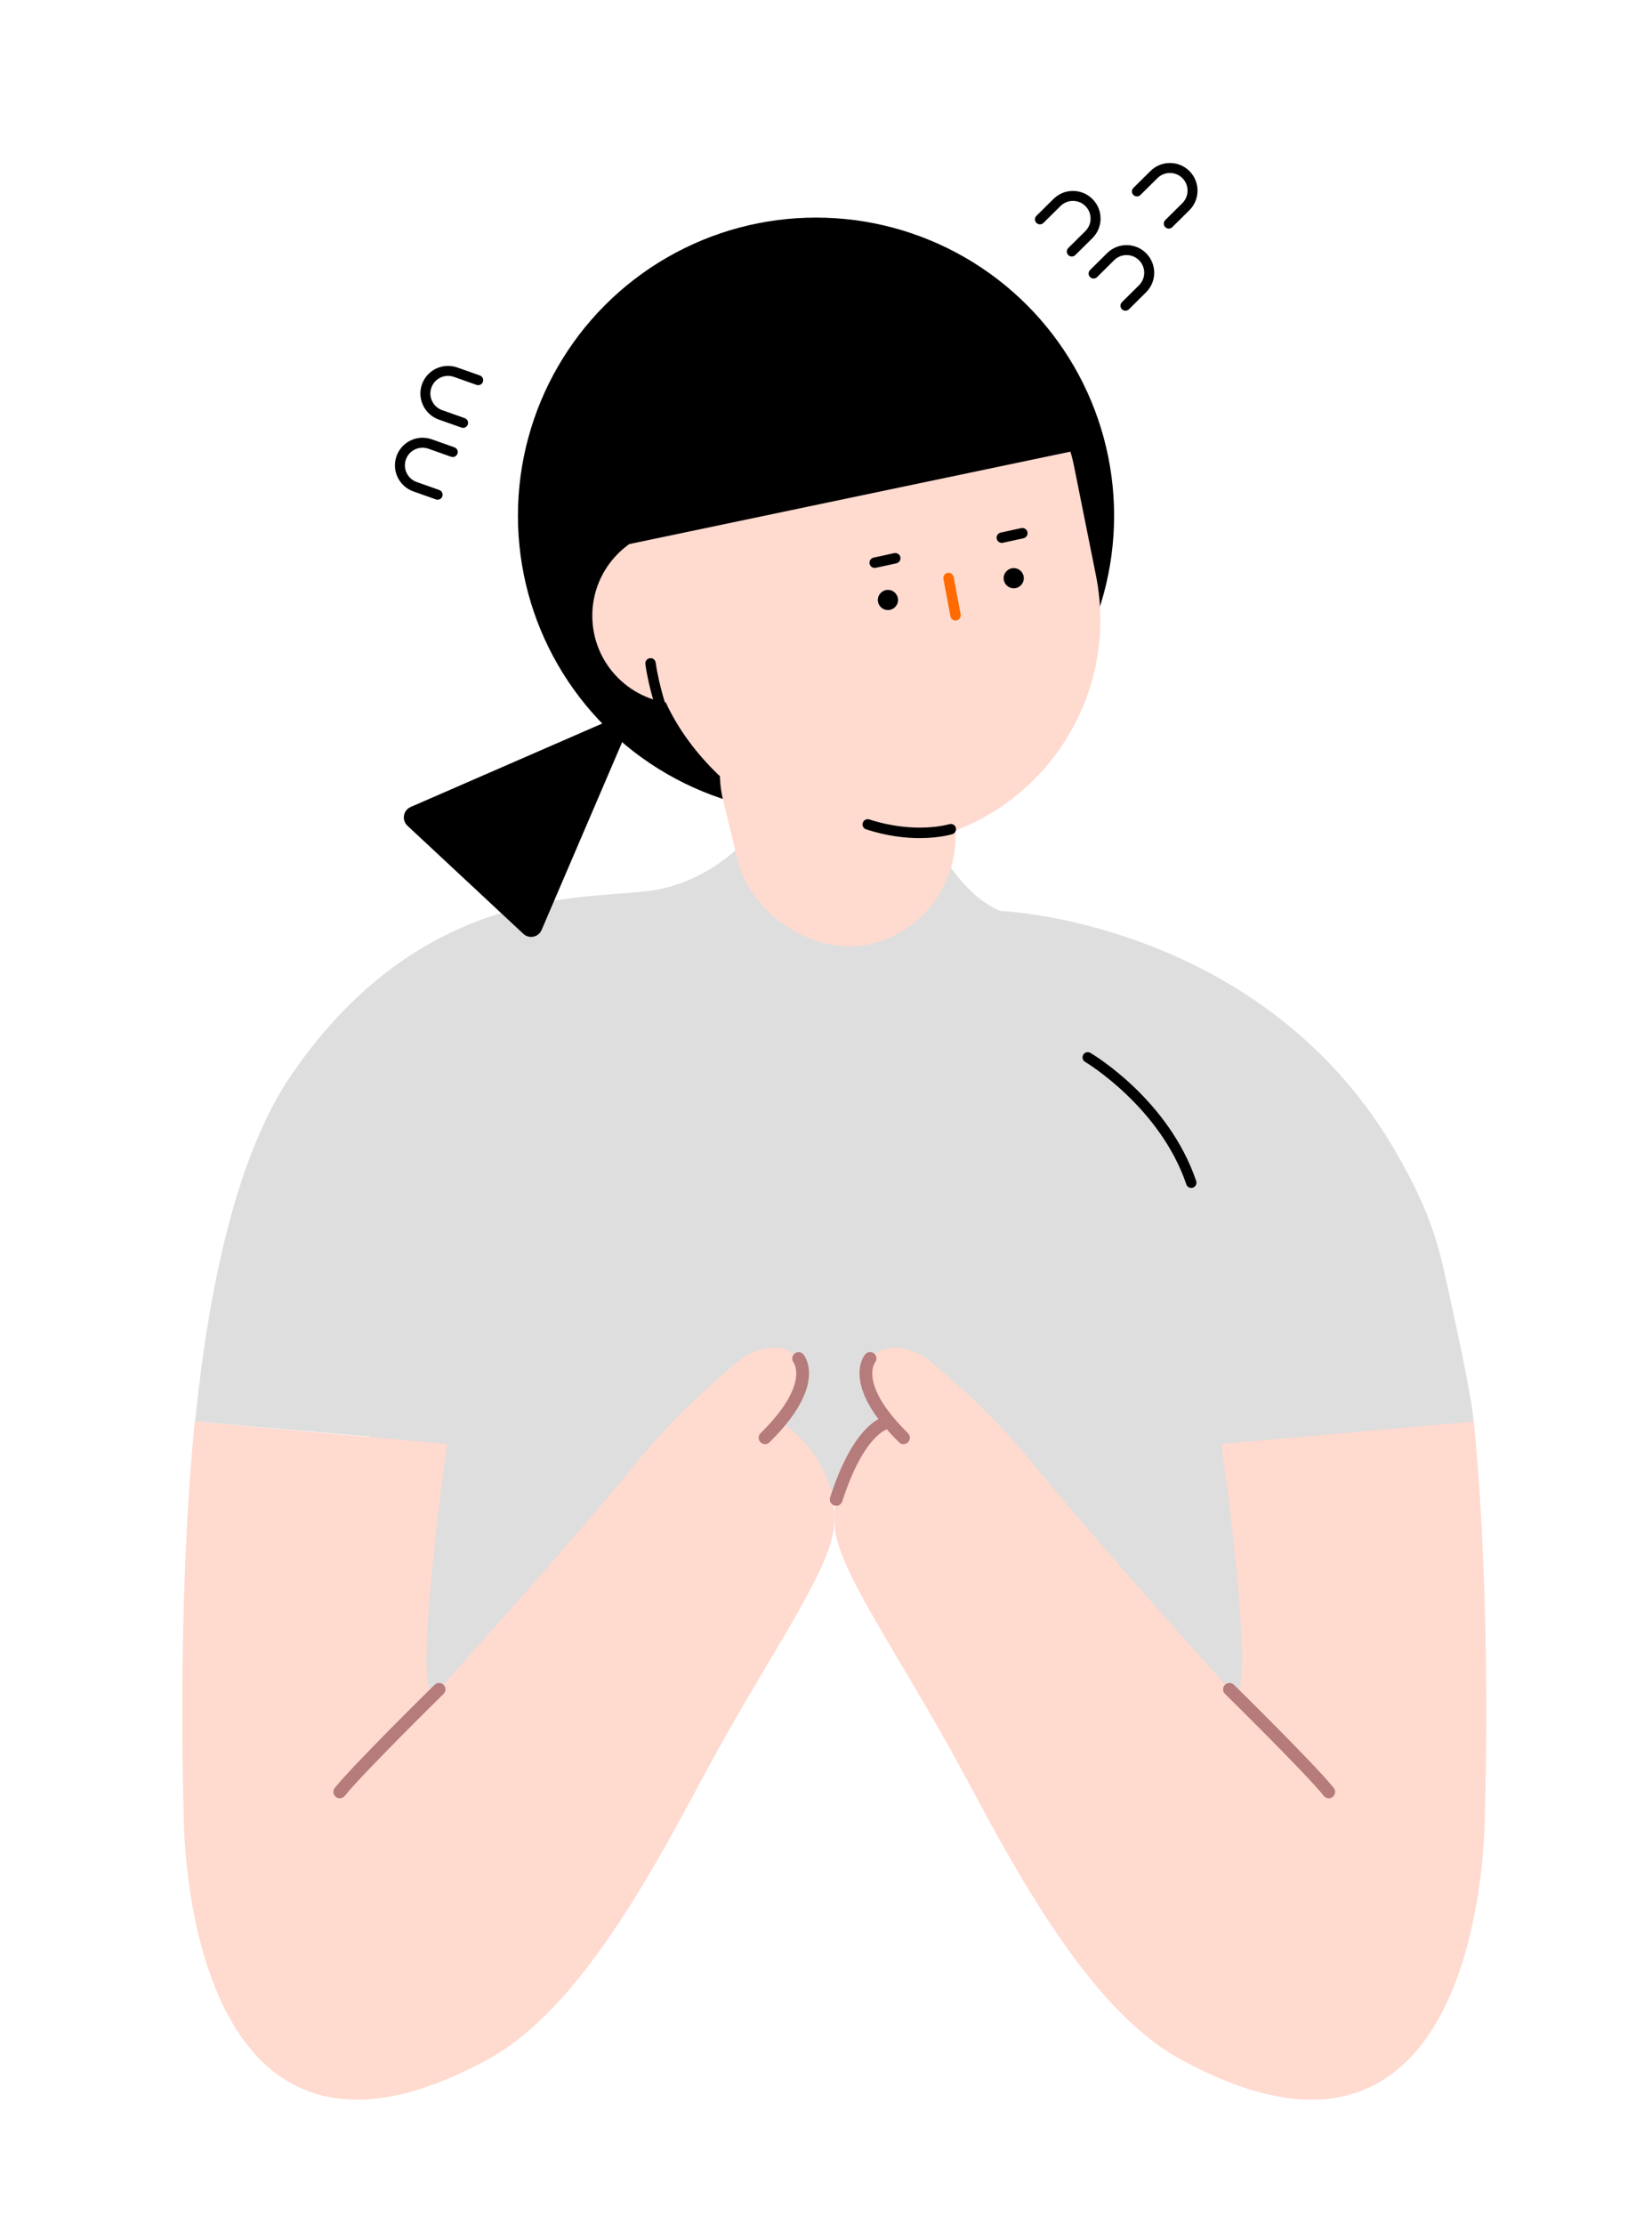 <?xml version="1.0" encoding="UTF-8"?>
<svg id="_레이어_1" data-name="레이어 1" xmlns="http://www.w3.org/2000/svg" viewBox="0 0 168.282 226.487">
  <defs>
    <style>
      .cls-51 {
        fill: #ffdacf;
      }

      .cls-52 {
        fill: #ff6b00;
      }

      .cls-53 {
        fill: #b67b7b;
      }

      .cls-54 {
        fill: #dedede;
      }
    </style>
  </defs>
  <path d="m44.58,50.895c-.056,0-.114-.01-.17-.029l-2.306-.817c-1.462-.519-2.23-2.131-1.712-3.593.251-.708.763-1.276,1.441-1.601.679-.323,1.442-.362,2.151-.112l2.307.817c.265.094.403.385.309.649-.094.264-.383.402-.649.31l-2.307-.817c-.453-.163-.94-.136-1.374.071-.433.207-.76.569-.921,1.022-.331.934.16,1.963,1.094,2.294l2.306.817c.265.094.403.385.309.649-.074.208-.27.339-.479.339Z"/>
  <path d="m47.174,43.577c-.056,0-.114-.01-.17-.029l-2.307-.817c-1.462-.52-2.23-2.131-1.712-3.594.519-1.462,2.13-2.227,3.593-1.712l2.307.817c.265.094.403.385.309.649-.094.263-.384.403-.649.31l-2.307-.817c-.934-.33-1.963.159-2.295,1.093-.331.935.16,1.964,1.094,2.295l2.307.817c.265.094.403.385.309.649-.074.208-.27.339-.479.339Z"/>
  <path d="m114.642,31.646c-.131,0-.262-.051-.361-.151-.197-.199-.196-.521.003-.719l1.739-1.722c.342-.338.531-.788.533-1.268.002-.48-.182-.933-.52-1.274-.697-.704-1.838-.711-2.542-.013l-1.738,1.722c-.199.197-.521.197-.719-.004-.197-.199-.196-.521.003-.719l1.739-1.722c1.104-1.091,2.89-1.082,3.98.021.529.534.818,1.242.814,1.994-.004.752-.3,1.457-.835,1.985l-1.738,1.722c-.099.098-.229.147-.358.147Z"/>
  <path d="m109.179,26.128c-.131,0-.262-.051-.361-.151-.197-.199-.196-.521.004-.719l1.739-1.722c.341-.338.53-.788.532-1.268.002-.48-.182-.933-.52-1.274-.698-.705-1.837-.71-2.542-.013l-1.739,1.722c-.199.197-.521.196-.719-.004-.197-.199-.196-.521.004-.719l1.739-1.722c1.103-1.091,2.888-1.081,3.979.021.529.534.818,1.242.814,1.994-.004.752-.3,1.457-.834,1.985l-1.739,1.722c-.099.098-.228.147-.357.147Z"/>
  <path d="m119.058,23.283c-.131,0-.262-.051-.361-.151-.197-.199-.196-.521.003-.719l1.739-1.722c.705-.697.71-1.838.013-2.543-.338-.341-.788-.529-1.268-.532h-.009c-.477,0-.925.185-1.264.521l-1.74,1.721c-.199.197-.521.197-.719-.004-.198-.199-.196-.521.004-.719l1.739-1.721c.53-.525,1.233-.814,1.979-.814h.014c.751.004,1.457.3,1.986.834,1.092,1.103,1.083,2.889-.02,3.98l-1.739,1.722c-.099.098-.229.147-.358.147Z"/>
  <path class="cls-54" d="m142.429,117.748c-13.523-23.919-40.546-24.977-40.546-24.977-4.298-1.746-7.17-7.947-7.17-7.947h-18.021s-3.628,4.63-9.758,5.789c-6.123,1.158-23.46-1.209-37.216,18.806-5.693,8.28-8.505,22.06-9.844,35.365l17.779,1.529v36.187l47.528-29.794,58.718,29.794-7.398-7.398,13.584-30.318s.321-.536-2.997-15.39c-.922-4.128-2.167-7.24-4.659-11.647Z"/>
  <path class="cls-51" d="m19.838,144.785c-1.864,18.841-1.124,40.022-1.124,40.022,0,0-.326,42.212,31.138,24.847,9.071-5.007,16.438-18.723,21.693-28.541,6.4-11.956,12.84-20.767,13.364-25.341.788-6.878-4.943-10.657-4.943-10.657,0,0,3.458-4.354,1.373-6.754-2.085-2.4-5.606-.141-5.606-.141,0,0-5.938,4.664-10.62,10.409-6.965,8.547-17.369,20.038-20.387,23.426-3.295,4.235.821-24.995.821-24.995l-25.709-2.274Z"/>
  <path class="cls-53" d="m34.611,183.151c-.142,0-.284-.046-.403-.141-.281-.224-.329-.632-.105-.913,1.812-2.286,9.828-10.172,10.168-10.507.256-.25.668-.246.919.008.252.257.249.668-.008.92-.083.081-8.298,8.163-10.061,10.386-.128.162-.318.247-.51.247Z"/>
  <path class="cls-51" d="m150.129,144.785c1.864,18.841,1.124,40.022,1.124,40.022,0,0,.326,42.212-31.138,24.847-9.071-5.007-16.438-18.723-21.693-28.541-6.4-11.956-12.84-20.767-13.364-25.341-.788-6.878,4.943-10.657,4.943-10.657,0,0-3.458-4.354-1.373-6.754,2.085-2.4,5.606-.141,5.606-.141,0,0,5.938,4.664,10.62,10.409,6.965,8.547,17.369,20.038,20.387,23.426,3.295,4.235-.821-24.995-.821-24.995l25.709-2.274Z"/>
  <g>
    <path class="cls-53" d="m77.93,147.081c-.168,0-.336-.065-.464-.195-.251-.256-.248-.667.008-.919,5.032-4.942,3.383-7.169,3.366-7.19-.218-.277-.181-.685.09-.909.271-.226.667-.199.899.065.107.123,2.554,3.07-3.444,8.962-.126.124-.291.187-.456.187Z"/>
    <path class="cls-53" d="m135.356,183.151c-.192,0-.381-.085-.51-.247-1.762-2.223-9.978-10.305-10.061-10.386-.256-.252-.26-.663-.008-.92.251-.254.664-.258.919-.008.34.335,8.356,8.221,10.168,10.507.223.281.176.689-.105.913-.12.095-.262.141-.403.141Z"/>
    <path class="cls-53" d="m92.038,147.081c-.165,0-.329-.062-.456-.187-5.998-5.892-3.551-8.839-3.444-8.962.237-.27.646-.3.917-.062.267.232.297.636.071.906-.048.064-1.616,2.296,3.367,7.189.256.252.26.663.008.919-.127.13-.295.195-.464.195Z"/>
    <path class="cls-53" d="m85.181,153.357c-.066,0-.133-.011-.199-.031-.342-.11-.53-.477-.42-.818,2.467-7.676,5.416-8.236,5.744-8.275.359-.043.68.212.722.569.042.351-.204.668-.55.719-.085.02-2.506.627-4.678,7.386-.088.275-.344.451-.619.451Z"/>
  </g>
  <g>
    <circle cx="83.124" cy="52.526" r="30.365"/>
    <g>
      <rect class="cls-51" x="64.964" y="28.859" width="46.005" height="57.368" rx="23.002" ry="23.002" transform="translate(185.529 96.67) rotate(168.662)"/>
      <rect class="cls-51" x="74.12" y="67.526" width="22.424" height="29.01" rx="11.212" ry="11.212" transform="translate(187.742 141.384) rotate(166.225)"/>
      <circle class="cls-51" cx="69.288" cy="62.713" r="8.953"/>
      <path class="cls-52" d="m97.336,63.199c-.25,0-.473-.178-.521-.433l-.713-3.803c-.054-.288.136-.565.424-.619.287-.051.565.137.619.424l.713,3.803c.054.288-.136.565-.424.619-.033.006-.066.009-.098.009Z"/>
      <circle cx="103.264" cy="58.888" r="1.027"/>
      <circle cx="90.45" cy="61.106" r="1.027"/>
    </g>
    <polygon points="64.106 55.411 110.303 45.734 104.829 35.293 92.691 27.705 84.572 27.309 71.628 32.513 63.562 41.227 61.033 51.606 64.106 55.411"/>
    <path d="m62.157,73.337l-20.323,8.851c-.766.334-.939,1.343-.328,1.912l11.806,11.008c.588.548,1.541.347,1.858-.391l8.517-19.859c.275-.64-.073-1.377-.742-1.571h0c-.26-.076-.539-.058-.787.05Z"/>
    <path d="m93.691,85.359c-1.464,0-3.335-.202-5.462-.891-.279-.091-.431-.39-.341-.668.09-.278.39-.432.668-.342,4.688,1.521,8.109.496,8.143.483.277-.083.576.069.664.35.087.279-.068.576-.347.663-.087.027-1.326.404-3.325.404Z"/>
    <path d="m121.348,120.986c-.221,0-.427-.139-.502-.36-2.677-7.896-10.236-12.434-10.312-12.479-.252-.149-.336-.475-.188-.727.149-.253.474-.336.727-.188.324.191,7.972,4.774,10.778,13.053.094.277-.055.578-.332.672-.057.02-.114.028-.17.028Z"/>
  </g>
  <path d="m89.103,57.842c-.244,0-.463-.169-.518-.417-.063-.286.119-.569.405-.632l2.093-.458c.286-.054.569.119.631.405.063.286-.119.569-.405.632l-2.093.458c-.038.008-.076.012-.114.012Z"/>
  <path d="m102.051,55.292c-.244,0-.463-.169-.518-.417-.063-.286.119-.569.405-.632l2.093-.458c.286-.054.569.119.631.405.063.286-.119.569-.405.632l-2.093.458c-.038.008-.076.012-.114.012Z"/>
  <path d="m67.573,73.293c-.217,0-.42-.134-.499-.35-.04-.108-.971-2.697-1.334-5.306-.041-.29.162-.559.452-.599.288-.054.558.162.599.452.348,2.495,1.271,5.065,1.281,5.091.1.275-.042.58-.318.68-.06.021-.121.031-.181.031Z"/>
</svg>